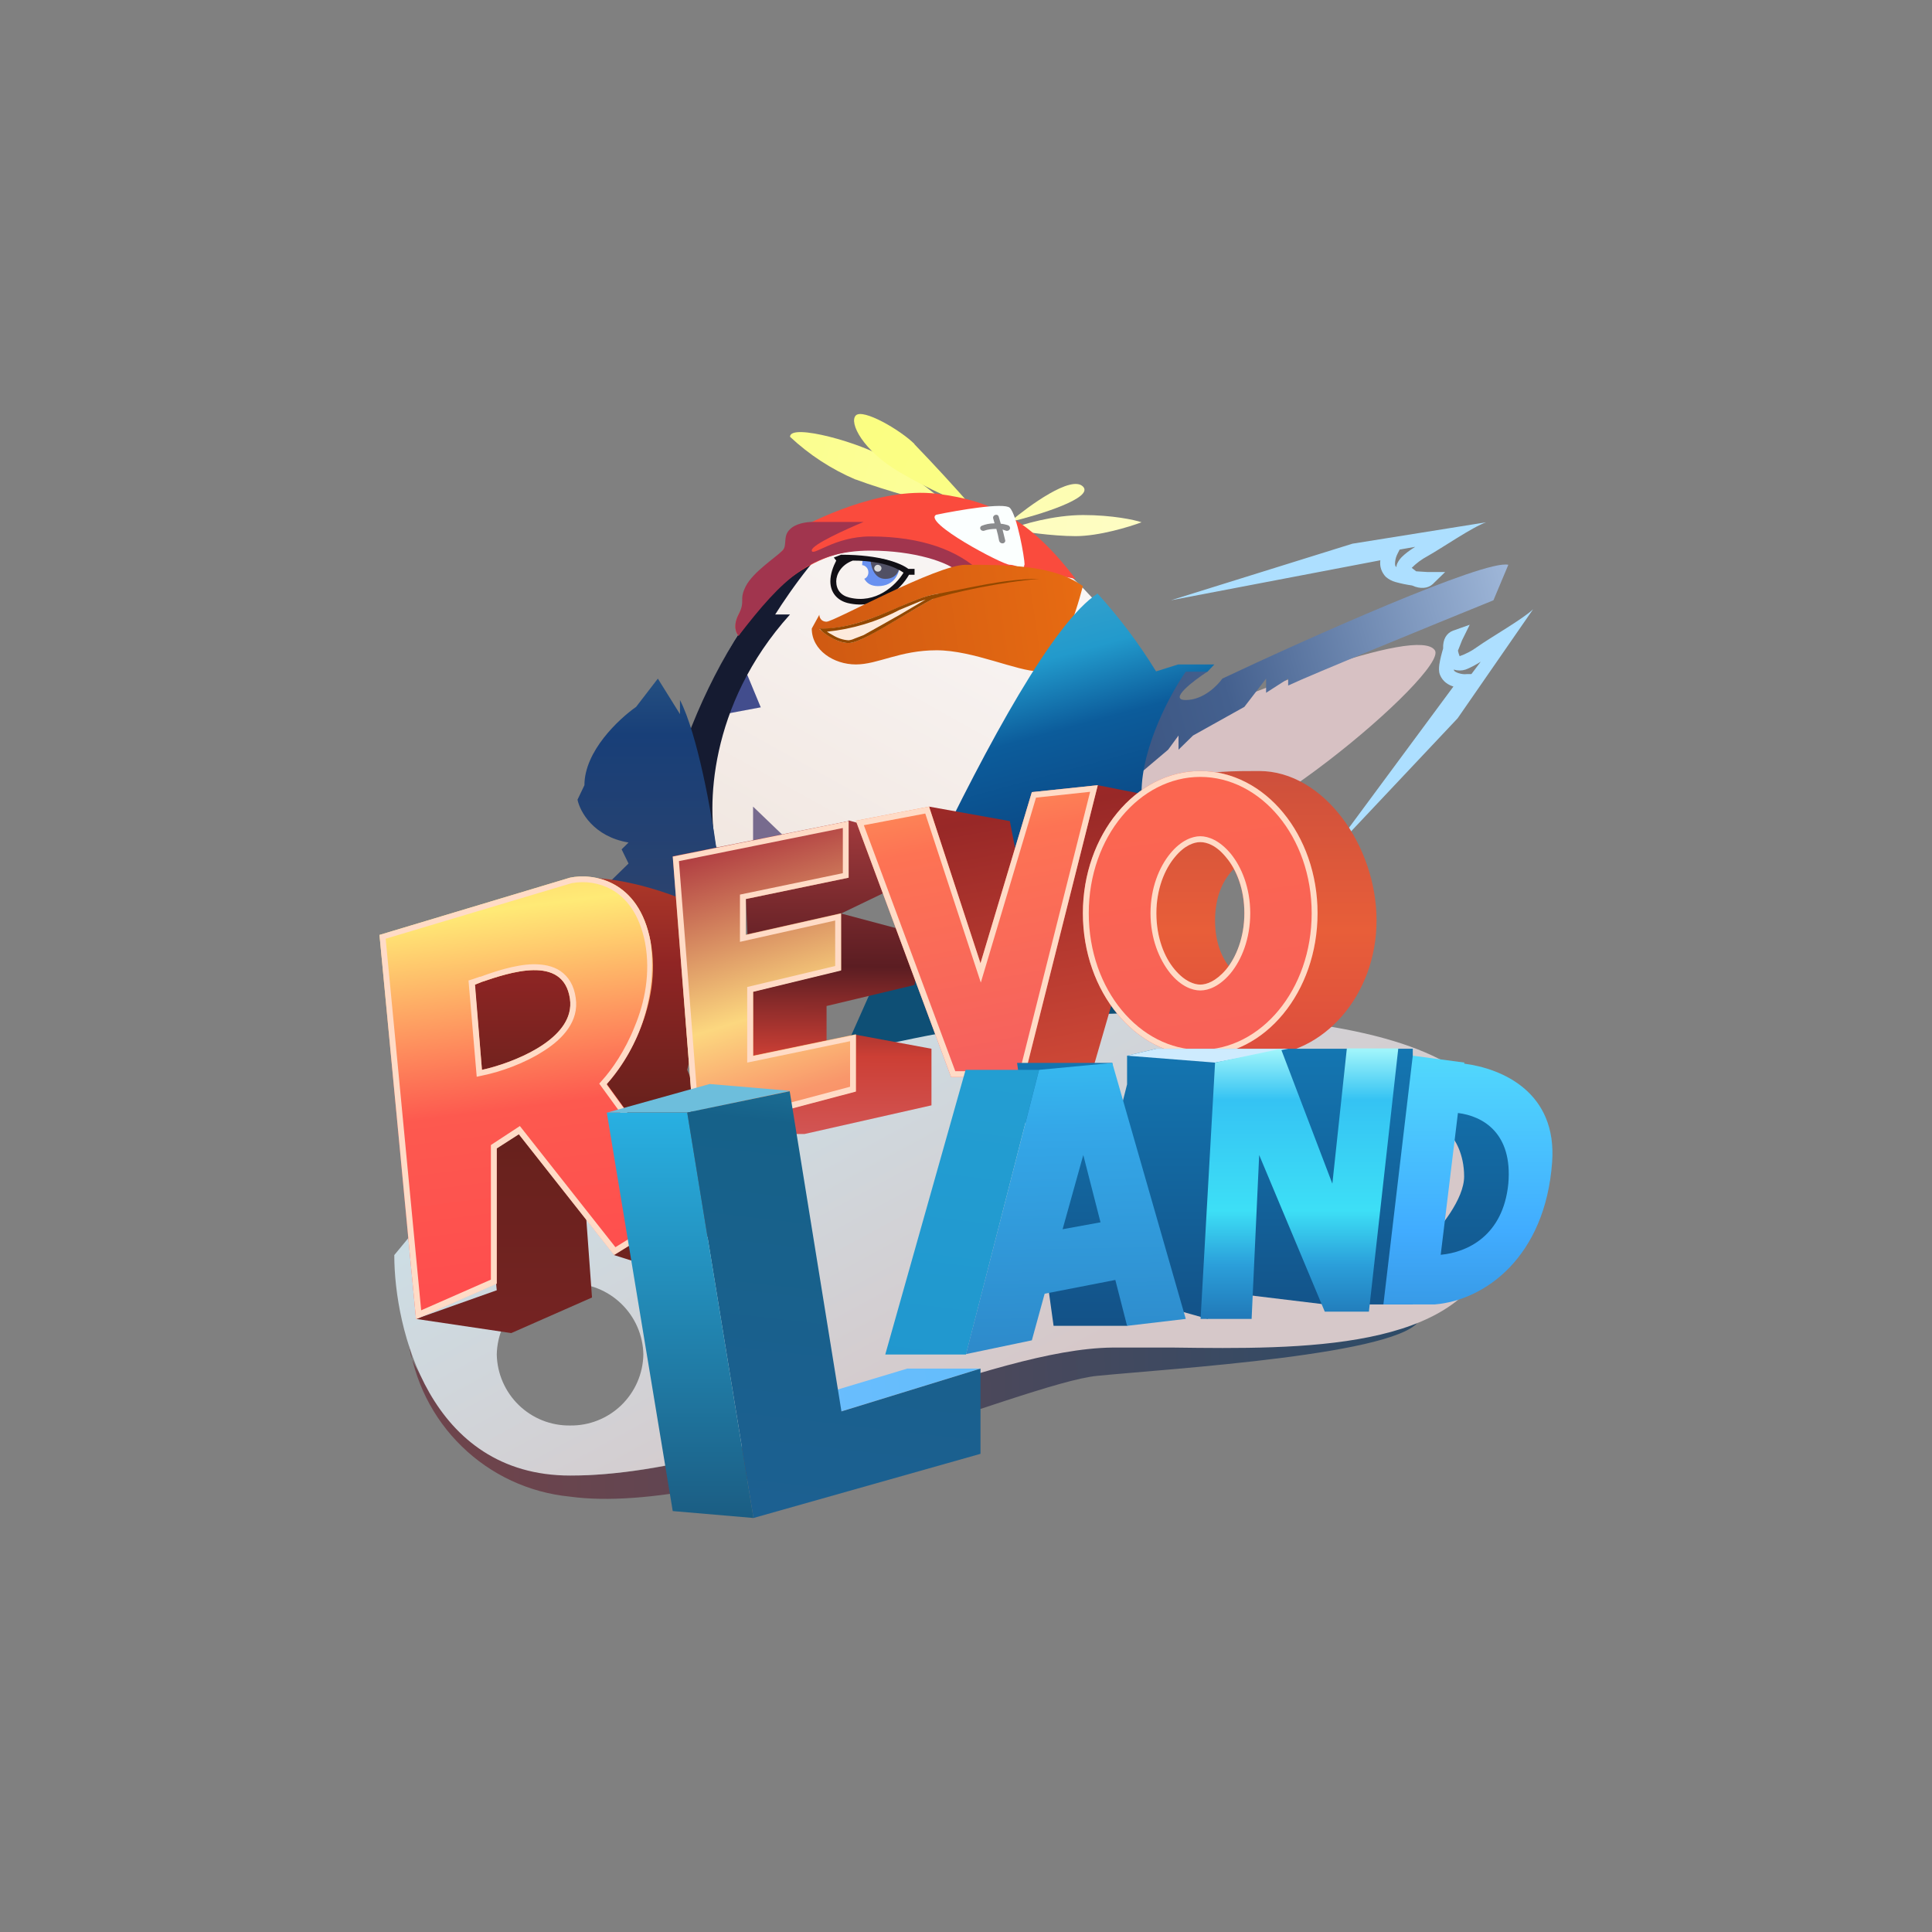 <svg width="24" height="24" viewBox="0 0 24 24" fill="none" xmlns="http://www.w3.org/2000/svg">
<rect x="0" y="0" width="24" height="24" fill="#808080" stroke="none"/>
<path d="M14.545 10.371C14.035 10.093 14.031 9.548 14.091 9.227C15.458 8.606 17.618 7.77 17.824 8.078C18.008 8.34 15.184 10.727 14.545 10.376V10.371Z" fill="#D7C1C3"/>
<path d="M17.147 6.96L14.545 7.457L16.8 6.754L18.462 6.488C18.295 6.544 17.91 6.81 17.734 6.908C17.661 6.947 17.595 6.996 17.537 7.054L17.592 7.097L17.734 7.106H17.952L17.798 7.256C17.738 7.311 17.644 7.32 17.541 7.273C17.471 7.263 17.403 7.249 17.335 7.23C17.291 7.218 17.25 7.196 17.215 7.166C17.189 7.139 17.169 7.106 17.157 7.071C17.145 7.035 17.142 6.997 17.147 6.96ZM17.387 6.827L17.361 6.878C17.345 6.909 17.335 6.943 17.331 6.977C17.327 7.016 17.331 7.033 17.344 7.041L17.348 7.046V7.028C17.357 6.986 17.387 6.947 17.412 6.921C17.455 6.878 17.511 6.836 17.58 6.793L17.387 6.827ZM18.055 8.528L16.508 10.62L18.107 8.923L19.045 7.568C18.921 7.688 18.514 7.92 18.351 8.036C18.284 8.085 18.211 8.124 18.132 8.151C18.123 8.129 18.116 8.106 18.111 8.083L18.162 7.954L18.257 7.761L18.051 7.834C17.97 7.864 17.922 7.941 17.927 8.057C17.907 8.122 17.891 8.187 17.88 8.254C17.875 8.297 17.871 8.34 17.888 8.383C17.922 8.468 17.995 8.511 18.055 8.528ZM18.278 8.374H18.218C18.192 8.378 18.154 8.374 18.115 8.361C18.077 8.348 18.064 8.336 18.06 8.323V8.318C18.107 8.333 18.158 8.333 18.205 8.318C18.261 8.297 18.325 8.263 18.394 8.22L18.278 8.374Z" fill="#ADDFFF"/>
<path d="M11.271 6.398C9.377 6.467 8.417 9.197 8.172 10.551L12.998 10.376L14.455 8.961C14.181 8.078 13.161 6.326 11.271 6.398Z" fill="url(#paint0_linear_59_71807)"/>
<path d="M9.45 8.786L9.265 8.34L9 8.871L9.454 8.786H9.45Z" fill="#424D8D"/>
<path d="M9.355 10.551V10.02L9.814 10.461L9.355 10.547V10.551Z" fill="#776B8E"/>
<path d="M10.628 5.957C10.328 5.829 10.052 5.649 9.814 5.426C9.814 5.25 10.722 5.511 10.997 5.691C11.19 5.816 11.635 6.133 11.815 6.308C11.571 6.248 10.997 6.094 10.632 5.957H10.628Z" fill="url(#paint1_linear_59_71807)"/>
<path d="M11.357 5.516C11.606 5.774 11.849 6.038 12.085 6.308C11.935 6.248 11.541 6.081 11.177 5.867C10.722 5.601 10.542 5.25 10.632 5.16C10.722 5.074 11.177 5.336 11.361 5.516H11.357Z" fill="url(#paint2_linear_59_71807)"/>
<path d="M12.544 6.484C12.788 6.278 13.307 5.901 13.452 6.043C13.598 6.184 12.908 6.398 12.544 6.484Z" fill="url(#paint3_linear_59_71807)"/>
<path d="M13.457 6.398C13.088 6.398 12.694 6.514 12.544 6.574C12.694 6.604 13.071 6.66 13.362 6.66C13.654 6.66 14.031 6.544 14.181 6.488C14.095 6.458 13.817 6.398 13.452 6.398H13.457Z" fill="url(#paint4_linear_59_71807)"/>
<path d="M8.901 10.551H8.172C8.447 8.696 9.63 6.84 10.542 6.574C10.251 6.716 9.814 7.341 9.63 7.633H9.814C8.794 8.764 8.781 10.05 8.901 10.547V10.551Z" fill="#151B31"/>
<path d="M9.175 7.633C9.102 7.774 9.145 7.868 9.175 7.898C9.355 7.577 9.904 6.913 10.632 6.84C11.361 6.767 11.785 6.986 11.905 7.106C12.42 7.033 13.088 7.136 13.362 7.191C12.818 6.484 12.364 6.223 11.635 6.133C10.907 6.047 10.084 6.484 9.904 6.574C9.72 6.66 9.814 6.75 9.72 6.84C9.634 6.926 9.45 7.191 9.355 7.281C9.27 7.367 9.27 7.457 9.175 7.633Z" fill="#FA4B3D"/>
<path d="M10.735 7.187C10.765 7.243 10.817 7.281 10.907 7.281C11.121 7.281 11.177 7.106 11.177 7.016C11.091 6.986 10.868 6.93 10.722 6.93C10.718 6.956 10.71 6.986 10.71 7.02C10.752 7.024 10.787 7.063 10.787 7.106C10.788 7.123 10.784 7.141 10.775 7.157C10.766 7.172 10.752 7.184 10.735 7.191V7.187Z" fill="#6991F0"/>
<path d="M10.997 7.191C10.851 7.191 10.812 7.02 10.812 6.926C10.958 6.926 11.117 6.986 11.177 7.016C11.177 7.076 11.142 7.191 10.997 7.191Z" fill="url(#paint5_linear_59_71807)"/>
<path d="M10.95 7.058C10.95 7.07 10.945 7.081 10.937 7.089C10.929 7.097 10.918 7.101 10.907 7.101C10.901 7.102 10.895 7.101 10.889 7.099C10.883 7.097 10.878 7.094 10.874 7.09C10.869 7.086 10.866 7.081 10.863 7.076C10.861 7.07 10.86 7.064 10.86 7.058C10.86 7.037 10.881 7.016 10.902 7.016C10.928 7.016 10.95 7.037 10.95 7.058Z" fill="#D9D9D9"/>
<path d="M10.388 6.964L10.358 6.926L10.448 6.891C10.937 6.891 11.194 6.998 11.284 7.067H11.361V7.14H11.292C11.185 7.328 10.907 7.581 10.53 7.491C10.397 7.457 10.315 7.358 10.315 7.221C10.315 7.131 10.35 7.037 10.388 6.964ZM10.594 6.964C10.448 7.016 10.388 7.136 10.388 7.221C10.388 7.324 10.444 7.397 10.551 7.423C10.877 7.504 11.125 7.277 11.224 7.114C11.052 6.994 10.795 6.964 10.594 6.964Z" fill="#110F15"/>
<path d="M10.084 6.484C10.024 6.484 9.887 6.501 9.814 6.574C9.72 6.66 9.784 6.776 9.72 6.84C9.634 6.926 9.355 7.106 9.265 7.281C9.175 7.457 9.265 7.457 9.175 7.633C9.102 7.774 9.145 7.868 9.175 7.898C9.72 7.191 10.08 6.84 10.812 6.84C11.361 6.84 11.785 6.986 11.905 7.106L12.18 7.106C11.905 6.84 11.451 6.664 10.812 6.664C10.358 6.664 10.084 6.926 10.084 6.836C10.084 6.767 10.512 6.574 10.727 6.484H10.084Z" fill="#A1354E"/>
<path d="M12.728 7.016C12.728 6.93 12.634 6.398 12.544 6.308C12.471 6.24 11.905 6.338 11.631 6.394C11.451 6.484 12.454 7.016 12.544 7.016C12.634 7.016 12.724 7.101 12.724 7.016H12.728Z" fill="url(#paint6_linear_59_71807)"/>
<path d="M10.268 7.723C10.195 7.723 10.178 7.663 10.178 7.637L10.084 7.808C10.084 8.078 10.358 8.254 10.632 8.254C10.907 8.254 11.177 8.078 11.635 8.078C12.09 8.078 12.634 8.34 12.908 8.34C13.127 8.34 13.362 7.633 13.452 7.281C13.088 7.016 12.51 7.016 11.995 7.016C11.635 7.016 10.358 7.723 10.268 7.723Z" fill="url(#paint7_linear_59_71807)"/>
<path d="M10.542 7.988C10.397 7.988 10.238 7.868 10.178 7.813C10.812 7.813 11.361 7.371 11.721 7.371C11.31 7.568 10.722 7.988 10.542 7.988Z" fill="#FDEADC"/>
<path d="M11.575 7.444C11.841 7.358 12.432 7.23 12.908 7.191C12.467 7.191 12.055 7.303 11.627 7.38C11.49 7.401 11.335 7.47 11.16 7.543C10.885 7.663 10.572 7.8 10.23 7.808H10.178L10.217 7.847C10.29 7.907 10.422 7.988 10.542 7.988C10.654 7.988 10.915 7.834 11.194 7.667C11.322 7.59 11.451 7.513 11.58 7.444H11.575ZM10.542 7.954C10.472 7.95 10.405 7.927 10.345 7.89C10.32 7.877 10.296 7.863 10.272 7.847C10.587 7.815 10.892 7.724 11.172 7.577L11.43 7.47L11.498 7.448L11.177 7.637C11.027 7.722 10.877 7.807 10.727 7.89L10.615 7.933C10.592 7.944 10.568 7.951 10.542 7.954Z" fill="#934800"/>
<path d="M12.355 6.501C12.35 6.481 12.344 6.461 12.338 6.441C12.335 6.433 12.336 6.423 12.34 6.415C12.344 6.407 12.351 6.401 12.36 6.398C12.381 6.39 12.402 6.398 12.407 6.42L12.432 6.506C12.465 6.509 12.496 6.516 12.527 6.527C12.544 6.536 12.552 6.557 12.544 6.574C12.535 6.591 12.514 6.6 12.492 6.591C12.48 6.586 12.467 6.582 12.454 6.578L12.488 6.716C12.488 6.737 12.471 6.75 12.454 6.75C12.444 6.75 12.434 6.747 12.426 6.74C12.418 6.734 12.413 6.725 12.411 6.716C12.402 6.666 12.391 6.618 12.377 6.57C12.321 6.57 12.265 6.578 12.231 6.591C12.21 6.6 12.188 6.591 12.18 6.574C12.178 6.57 12.176 6.566 12.176 6.562C12.176 6.557 12.177 6.553 12.178 6.549C12.18 6.545 12.182 6.541 12.185 6.538C12.189 6.535 12.193 6.533 12.197 6.531C12.24 6.514 12.291 6.501 12.355 6.501Z" fill="#8A8B8D"/>
<path d="M8.447 8.696C8.665 9.12 8.841 10.11 8.901 10.551L8.901 11.344L7.264 11.258L7.808 10.727L7.722 10.551L7.808 10.466C7.371 10.393 7.204 10.08 7.174 9.934L7.26 9.754C7.26 9.33 7.688 8.931 7.902 8.781L8.172 8.43L8.447 8.871V8.696Z" fill="url(#paint8_linear_59_71807)"/>
<path d="M14.73 8.34C14.215 8.554 14.091 9.313 14.091 9.668L14.511 9.313L14.64 9.137V9.313L14.82 9.137L15.458 8.781L15.728 8.43V8.606L16.002 8.43V8.516C16.294 8.378 17.824 7.753 18.552 7.457L18.737 7.016C18.445 6.947 16.247 7.928 15.184 8.43C15.124 8.516 14.948 8.696 14.73 8.696C14.511 8.696 14.82 8.46 15.004 8.34H14.73Z" fill="url(#paint9_linear_59_71807)"/>
<path d="M13.637 7.371C12.544 8.078 10.358 13.41 9.994 14.173L14.181 13.907V9.844C14.181 9.278 14.545 8.606 14.73 8.344H15L15.085 8.254H14.635L14.361 8.34C14.149 7.995 13.905 7.671 13.632 7.371H13.637Z" fill="url(#paint10_linear_59_71807)"/>
<path d="M5.078 16.65C5.078 16.706 5.091 16.77 5.104 16.838C5.292 17.404 6.372 18.36 7.26 18.326C9.625 18.24 12.18 16.65 14.181 16.65C15.784 16.65 17.155 16.5 17.64 16.384C17.46 16.826 14.545 17.001 13.632 17.091C12.724 17.177 8.991 18.857 7.075 18.591C6.572 18.541 6.1 18.322 5.738 17.969C5.375 17.617 5.143 17.152 5.078 16.65Z" fill="url(#paint11_linear_59_71807)"/>
<path fill-rule="evenodd" clip-rule="evenodd" d="M5.262 15.15L4.898 15.591C4.898 16.504 5.335 18.33 7.084 18.33C8.262 18.33 9.655 17.871 10.945 17.447C12.042 17.087 13.062 16.748 13.817 16.74H14.58C16.157 16.761 18.162 16.783 18.552 15.501C19.007 14.001 19.007 12.673 14.455 12.587C10.812 12.514 6.81 14.263 5.262 15.15ZM7.08 17.708C7.318 17.712 7.547 17.621 7.718 17.456C7.889 17.29 7.988 17.064 7.992 16.826C7.988 16.588 7.889 16.361 7.718 16.196C7.547 16.03 7.318 15.939 7.08 15.943C6.842 15.94 6.614 16.032 6.444 16.197C6.274 16.363 6.176 16.588 6.171 16.826C6.176 17.063 6.274 17.289 6.444 17.454C6.614 17.619 6.842 17.711 7.08 17.708Z" fill="url(#paint12_linear_59_71807)"/>
<path d="M6.171 16.028L5.717 11.344L7.26 10.903C7.988 10.903 8.811 11.288 8.991 11.434L8.537 13.29L9.265 15.056L8.172 15.763L7.628 15.591L7.264 14.88L7.354 16.118L6.351 16.56L5.168 16.384L6.171 16.028Z" fill="url(#paint13_linear_59_71807)"/>
<path d="M4.714 11.614L7.08 10.903C7.354 10.847 7.937 10.92 8.082 11.7C8.228 12.476 7.782 13.2 7.538 13.466L8.627 14.966L7.628 15.587L6.445 14.087L6.171 14.258V15.943L5.168 16.384L4.714 11.61V11.614ZM5.897 12.231L5.987 13.29C6.381 13.204 7.152 12.904 7.08 12.407C6.998 11.85 6.317 12.086 5.987 12.197L5.901 12.231H5.897Z" fill="url(#paint14_linear_59_71807)"/>
<path fill-rule="evenodd" clip-rule="evenodd" d="M7.538 13.466C7.749 13.227 7.907 12.946 8.001 12.642C8.095 12.337 8.123 12.016 8.082 11.7C7.937 10.92 7.354 10.843 7.08 10.903L4.714 11.614L5.168 16.388L6.171 15.947V14.267L6.445 14.091L7.628 15.591L8.627 14.974L7.538 13.474V13.466ZM8.524 14.948L7.444 13.461L7.482 13.418C7.598 13.29 7.765 13.054 7.885 12.75C8.01 12.45 8.082 12.086 8.014 11.713C7.941 11.34 7.77 11.147 7.594 11.048C7.443 10.967 7.269 10.94 7.101 10.971L4.791 11.661L5.232 16.277L6.098 15.896V14.224L6.458 13.988L7.645 15.493L8.524 14.948ZM5.922 13.376L5.82 12.18L5.875 12.163L5.961 12.133H5.97C6.132 12.073 6.394 11.983 6.625 11.978C6.745 11.978 6.865 11.996 6.964 12.064C7.062 12.133 7.131 12.24 7.152 12.398C7.195 12.686 6.99 12.908 6.75 13.058C6.51 13.213 6.21 13.316 6.004 13.358L5.922 13.376ZM5.987 13.29L6.06 13.273C6.471 13.166 7.148 12.874 7.08 12.407C6.998 11.85 6.317 12.086 5.987 12.197L5.901 12.231L5.987 13.29Z" fill="#FFDBC6"/>
<path d="M10.542 10.2L8.991 10.551L9.265 11.168L9.355 13.114L8.627 14.087H9.994L11.571 13.731V13.028L10.628 12.853L10.268 13.028V12.497L11.361 12.236L11.447 11.614L10.448 11.348L11.177 10.997V10.371L10.542 10.191V10.2Z" fill="url(#paint15_linear_59_71807)"/>
<path d="M10.542 10.2L8.357 10.637L8.627 14.087L10.632 13.556V12.848L9.355 13.114L9.355 12.317L10.448 12.051V11.344L9.265 11.61L9.265 11.168L10.542 10.903L10.542 10.2Z" fill="url(#paint16_linear_59_71807)"/>
<path fill-rule="evenodd" clip-rule="evenodd" d="M9.265 11.168L10.542 10.903L10.542 10.2L8.357 10.641L8.627 14.091L10.632 13.56V12.853L9.355 13.118V12.321L10.448 12.056L10.448 11.348L9.265 11.614L9.265 11.168ZM10.38 11.434L9.192 11.7V11.113L10.47 10.847V10.286L8.434 10.697L8.691 13.997L10.56 13.5V12.934L9.282 13.2V12.261L10.375 12V11.434H10.38Z" fill="#FFDBC6"/>
<path d="M12.544 10.2L11.541 10.02L12.18 13.38H13.547L14.545 9.934L13.637 9.754L12.818 11.61L12.544 10.196V10.2Z" fill="url(#paint17_linear_59_71807)"/>
<path d="M11.541 10.02L10.632 10.196L11.815 13.38H12.724L13.637 9.754L12.818 9.84L12.18 11.966L11.541 10.02Z" fill="url(#paint18_linear_59_71807)"/>
<path fill-rule="evenodd" clip-rule="evenodd" d="M11.541 10.02L10.632 10.196L11.815 13.38H12.724L13.637 9.754L12.818 9.84L12.18 11.966L11.541 10.02ZM12.87 9.908L12.184 12.206L11.494 10.106L10.731 10.251L11.867 13.307H12.668L13.542 9.836L12.874 9.908H12.87Z" fill="#FFDBC6"/>
<path fill-rule="evenodd" clip-rule="evenodd" d="M15.642 12.231C15.801 12.231 16.187 12.021 16.187 11.434C16.187 10.847 15.801 10.637 15.638 10.637C15.48 10.637 15.094 10.847 15.094 11.434C15.094 12.021 15.48 12.231 15.638 12.231H15.642ZM15.642 13.114C16.444 13.114 17.1 12.36 17.1 11.434C17.1 10.508 16.444 9.578 15.642 9.578C15.334 9.578 15 9.578 14.73 9.664C14.344 9.968 14.181 10.856 14.181 11.434C14.181 12.137 14.288 12.866 14.824 13.114H15.642Z" fill="url(#paint19_linear_59_71807)"/>
<path fill-rule="evenodd" clip-rule="evenodd" d="M15.231 12.043C15.36 11.893 15.458 11.648 15.458 11.344C15.458 11.044 15.355 10.8 15.231 10.65C15.102 10.496 14.987 10.461 14.91 10.461C14.837 10.461 14.717 10.496 14.592 10.65C14.464 10.8 14.365 11.044 14.365 11.344C14.365 11.644 14.468 11.893 14.592 12.043C14.717 12.193 14.837 12.231 14.91 12.231C14.987 12.231 15.107 12.193 15.231 12.043ZM14.91 13.114C15.715 13.114 16.367 12.321 16.367 11.344C16.367 10.371 15.715 9.578 14.91 9.578C14.108 9.578 13.452 10.371 13.452 11.344C13.452 12.321 14.108 13.114 14.91 13.114Z" fill="url(#paint20_linear_59_71807)"/>
<path fill-rule="evenodd" clip-rule="evenodd" d="M15.531 11.344C15.531 11.661 15.424 11.923 15.287 12.09C15.15 12.253 15.012 12.304 14.91 12.304C14.811 12.304 14.67 12.253 14.537 12.09C14.4 11.918 14.292 11.661 14.292 11.344C14.292 11.031 14.4 10.77 14.537 10.603C14.67 10.44 14.811 10.388 14.91 10.388C15.012 10.388 15.15 10.44 15.287 10.603C15.424 10.77 15.531 11.031 15.531 11.344ZM14.91 13.041C15.66 13.041 16.294 12.3 16.294 11.344C16.294 10.393 15.66 9.651 14.91 9.651C14.16 9.651 13.525 10.393 13.525 11.344C13.525 12.3 14.16 13.041 14.91 13.041ZM15.458 11.344C15.458 11.644 15.355 11.893 15.231 12.043C15.102 12.193 14.987 12.231 14.91 12.231C14.837 12.231 14.717 12.193 14.592 12.043C14.464 11.893 14.365 11.648 14.365 11.344C14.365 11.044 14.468 10.8 14.592 10.65C14.717 10.496 14.837 10.461 14.91 10.461C14.987 10.461 15.107 10.496 15.231 10.65C15.36 10.8 15.458 11.044 15.458 11.344ZM16.367 11.344C16.367 12.321 15.715 13.114 14.91 13.114C14.108 13.114 13.452 12.321 13.452 11.344C13.452 10.371 14.108 9.578 14.91 9.578C15.715 9.578 16.367 10.371 16.367 11.344Z" fill="#FFDBC6"/>
<path d="M12.18 17.001L10.448 17.533L10.088 17.357L11.271 17.001H12.18Z" fill="url(#paint21_linear_59_71807)"/>
<path d="M8.537 13.821H7.542L8.815 13.466L9.818 13.551L8.541 13.821H8.537Z" fill="#6DBEDC"/>
<path d="M10.452 17.528L9.81 13.556L8.631 13.8L8.537 13.821L9.36 18.857L12.18 18.06V17.001L10.452 17.533V17.528Z" fill="url(#paint22_linear_59_71807)"/>
<path d="M8.357 18.771L7.538 13.821H8.537L9.36 18.857L8.357 18.771Z" fill="url(#paint23_linear_59_71807)"/>
<path d="M12.634 13.2L13.088 16.47H14.001L14.365 16.204L15.004 16.384V16.028L16.461 16.204H17.55V13.028H14.365L14.001 13.114V13.47L13.911 13.826L13.817 13.204H12.634V13.2Z" fill="url(#paint24_linear_59_71807)"/>
<path d="M18.008 14.087V13.2C18.822 13.38 18.917 13.821 18.822 14.88C18.807 15.169 18.689 15.444 18.489 15.654C18.29 15.865 18.022 15.997 17.734 16.028V15.411C17.884 15.266 18.188 14.897 18.188 14.614C18.188 14.331 18.068 14.143 18.008 14.087Z" fill="url(#paint25_linear_59_71807)"/>
<path d="M17.828 16.2V16.204H17.185L17.55 13.114L18.192 13.2L18.188 13.213C18.66 13.273 19.345 13.568 19.281 14.438C19.195 15.617 18.445 16.153 17.824 16.204L17.828 16.2ZM17.901 15.587C18.222 15.557 18.672 15.356 18.737 14.704C18.792 14.074 18.42 13.864 18.111 13.826L17.897 15.587H17.901Z" fill="url(#paint26_linear_59_71807)"/>
<path d="M12.908 13.29H11.995L10.997 16.826H12L12.908 13.286V13.29Z" fill="url(#paint27_linear_59_71807)"/>
<path d="M12.908 13.29L13.817 13.204L14.73 16.384L14.001 16.47L13.855 15.9L12.977 16.071L12.818 16.65L12 16.821L12.908 13.29ZM13.2 15.27L13.671 15.184L13.457 14.348L13.2 15.27Z" fill="url(#paint28_linear_59_71807)"/>
<path d="M14.001 13.114L15.094 13.2L16.002 13.028H14.365L14.001 13.114Z" fill="#CEEBFE"/>
<path d="M14.914 16.384L15.094 13.2L15.912 13.028L16.551 14.704L16.731 13.024H17.37L17.005 16.294H16.457L15.642 14.348L15.548 16.384H14.914Z" fill="url(#paint29_linear_59_71807)"/>
<defs>
<linearGradient id="paint0_linear_59_71807" x1="14.007" y1="5.15" x2="7.224" y2="17.309" gradientUnits="userSpaceOnUse">
<stop stop-color="#FDFCFE"/>
<stop offset="1" stop-color="#E6D4C6"/>
</linearGradient>
<linearGradient id="paint1_linear_59_71807" x1="5.369" y1="4.679" x2="21.372" y2="9.221" gradientUnits="userSpaceOnUse">
<stop stop-color="#FAFE78"/>
<stop offset="1" stop-color="#FFFDCE"/>
</linearGradient>
<linearGradient id="paint2_linear_59_71807" x1="6.29" y1="4.584" x2="39.027" y2="21.79" gradientUnits="userSpaceOnUse">
<stop stop-color="#FAFE78"/>
<stop offset="1" stop-color="#FFFDCE"/>
</linearGradient>
<linearGradient id="paint3_linear_59_71807" x1="-23.131" y1="-21.454" x2="36.43" y2="-1.289" gradientUnits="userSpaceOnUse">
<stop stop-color="#FAFE78"/>
<stop offset="1" stop-color="#FFFDCE"/>
</linearGradient>
<linearGradient id="paint4_linear_59_71807" x1="-11.078" y1="-63.202" x2="26.152" y2="-59.246" gradientUnits="userSpaceOnUse">
<stop stop-color="#FAFE78"/>
<stop offset="1" stop-color="#FFFDCE"/>
</linearGradient>
<linearGradient id="paint5_linear_59_71807" x1="12.085" y1="5.143" x2="12.085" y2="18.857" gradientUnits="userSpaceOnUse">
<stop stop-color="#5D5B70"/>
<stop offset="1" stop-color="#090F1F"/>
</linearGradient>
<linearGradient id="paint6_linear_59_71807" x1="11.973" y1="5.102" x2="21.084" y2="17.509" gradientUnits="userSpaceOnUse">
<stop stop-color="#FBFFFF"/>
<stop offset="1" stop-color="#FEFFF9"/>
</linearGradient>
<linearGradient id="paint7_linear_59_71807" x1="18.117" y1="7.895" x2="5.619" y2="9.746" gradientUnits="userSpaceOnUse">
<stop stop-color="#FFFF75"/>
<stop offset="0.37" stop-color="#E66A12"/>
<stop offset="1" stop-color="#AE4213"/>
</linearGradient>
<linearGradient id="paint8_linear_59_71807" x1="11.982" y1="5.143" x2="11.982" y2="18.857" gradientUnits="userSpaceOnUse">
<stop stop-color="#619CAA"/>
<stop offset="0.29" stop-color="#183F78"/>
<stop offset="0.53" stop-color="#374568"/>
<stop offset="1" stop-color="#637C90"/>
</linearGradient>
<linearGradient id="paint9_linear_59_71807" x1="19.285" y1="6.068" x2="2.919" y2="10.399" gradientUnits="userSpaceOnUse">
<stop stop-color="#B2C9E8"/>
<stop offset="0.27" stop-color="#44608E"/>
<stop offset="0.74" stop-color="#152549"/>
<stop offset="1" stop-color="#10162F"/>
</linearGradient>
<linearGradient id="paint10_linear_59_71807" x1="13.839" y1="6.206" x2="15.149" y2="11.014" gradientUnits="userSpaceOnUse">
<stop stop-color="#4CAACE"/>
<stop offset="0.34" stop-color="#229ACC"/>
<stop offset="0.52" stop-color="#0C5C9B"/>
<stop offset="0.72" stop-color="#0B4D8A"/>
<stop offset="1" stop-color="#0E4F75"/>
</linearGradient>
<linearGradient id="paint11_linear_59_71807" x1="6.086" y1="13.819" x2="18.906" y2="13.548" gradientUnits="userSpaceOnUse">
<stop stop-color="#6D444C"/>
<stop offset="1" stop-color="#254C6B"/>
</linearGradient>
<linearGradient id="paint12_linear_59_71807" x1="10.555" y1="7.041" x2="15.291" y2="15.761" gradientUnits="userSpaceOnUse">
<stop stop-color="#6CBDDB"/>
<stop offset="0.49" stop-color="#CDDDE4"/>
<stop offset="1" stop-color="#D6C8C9"/>
</linearGradient>
<linearGradient id="paint13_linear_59_71807" x1="11.999" y1="5.361" x2="11.999" y2="18.857" gradientUnits="userSpaceOnUse">
<stop stop-color="#992F34"/>
<stop offset="0.23" stop-color="#EB6234"/>
<stop offset="0.49" stop-color="#902524"/>
<stop offset="0.63" stop-color="#66211C"/>
<stop offset="0.87" stop-color="#782424"/>
<stop offset="1" stop-color="#5E1B1C"/>
</linearGradient>
<linearGradient id="paint14_linear_59_71807" x1="8.097" y1="6.067" x2="9.565" y2="17.771" gradientUnits="userSpaceOnUse">
<stop stop-color="#FEB05B"/>
<stop offset="0.23" stop-color="#FE9C51"/>
<stop offset="0.42" stop-color="#FFEA76"/>
<stop offset="0.63" stop-color="#FD594F"/>
<stop offset="0.81" stop-color="#FE4E4E"/>
<stop offset="1" stop-color="#FE4F4B"/>
</linearGradient>
<linearGradient id="paint15_linear_59_71807" x1="12.159" y1="5.158" x2="12.051" y2="19.16" gradientUnits="userSpaceOnUse">
<stop stop-color="#F67141"/>
<stop offset="0.21" stop-color="#E74425"/>
<stop offset="0.33" stop-color="#B24143"/>
<stop offset="0.49" stop-color="#5B1D22"/>
<stop offset="0.57" stop-color="#CC3F35"/>
<stop offset="0.77" stop-color="#DD7F8F"/>
<stop offset="0.89" stop-color="#9E3641"/>
<stop offset="1" stop-color="#722432"/>
</linearGradient>
<linearGradient id="paint16_linear_59_71807" x1="5.866" y1="7.003" x2="9.68" y2="19.508" gradientUnits="userSpaceOnUse">
<stop stop-color="#FAEE84"/>
<stop offset="0.21" stop-color="#FFD871"/>
<stop offset="0.33" stop-color="#B24143"/>
<stop offset="0.49" stop-color="#FCD77F"/>
<stop offset="0.57" stop-color="#F9976B"/>
<stop offset="0.77" stop-color="#FE5953"/>
<stop offset="0.89" stop-color="#FE5754"/>
<stop offset="1" stop-color="#FB5A52"/>
</linearGradient>
<linearGradient id="paint17_linear_59_71807" x1="9.578" y1="5.824" x2="11.915" y2="18.488" gradientUnits="userSpaceOnUse">
<stop stop-color="#DE5C64"/>
<stop offset="0.19" stop-color="#BE3427"/>
<stop offset="0.37" stop-color="#982827"/>
<stop offset="0.68" stop-color="#DA4F3A"/>
<stop offset="1" stop-color="#A276AE"/>
</linearGradient>
<linearGradient id="paint18_linear_59_71807" x1="9.578" y1="5.856" x2="12.139" y2="19.125" gradientUnits="userSpaceOnUse">
<stop stop-color="#FFF379"/>
<stop offset="0.19" stop-color="#FEC35F"/>
<stop offset="0.37" stop-color="#FD7354"/>
<stop offset="0.68" stop-color="#F25762"/>
<stop offset="1" stop-color="#F35C62"/>
</linearGradient>
<linearGradient id="paint19_linear_59_71807" x1="11.989" y1="5.825" x2="11.989" y2="18.857" gradientUnits="userSpaceOnUse">
<stop stop-color="#9A3441"/>
<stop offset="0.44" stop-color="#E85E39"/>
<stop offset="0.74" stop-color="#CB3445"/>
<stop offset="1" stop-color="#A45F8F"/>
</linearGradient>
<linearGradient id="paint20_linear_59_71807" x1="8.828" y1="6.174" x2="10.657" y2="19.04" gradientUnits="userSpaceOnUse">
<stop stop-color="#FAF37E"/>
<stop offset="0.3" stop-color="#FC674F"/>
<stop offset="1" stop-color="#F15B64"/>
</linearGradient>
<linearGradient id="paint21_linear_59_71807" x1="14.836" y1="5.143" x2="5.294" y2="5.9" gradientUnits="userSpaceOnUse">
<stop stop-color="#59BDFB"/>
<stop offset="1" stop-color="#75BDFE"/>
</linearGradient>
<linearGradient id="paint22_linear_59_71807" x1="11.999" y1="5.143" x2="10.393" y2="18.91" gradientUnits="userSpaceOnUse">
<stop stop-color="#3B89C7"/>
<stop offset="0.31" stop-color="#4EE9FE"/>
<stop offset="0.65" stop-color="#166189"/>
<stop offset="1" stop-color="#1C6091"/>
</linearGradient>
<linearGradient id="paint23_linear_59_71807" x1="11.982" y1="5.143" x2="11.982" y2="18.857" gradientUnits="userSpaceOnUse">
<stop stop-color="#3B99CD"/>
<stop offset="0.28" stop-color="#34BFE8"/>
<stop offset="0.57" stop-color="#2BBEF2"/>
<stop offset="1" stop-color="#1B5D83"/>
</linearGradient>
<linearGradient id="paint24_linear_59_71807" x1="12.006" y1="5.126" x2="12.006" y2="18.857" gradientUnits="userSpaceOnUse">
<stop stop-color="#99F3FD"/>
<stop offset="0.33" stop-color="#207BAA"/>
<stop offset="0.5" stop-color="#1481BE"/>
<stop offset="1" stop-color="#12386A"/>
</linearGradient>
<linearGradient id="paint25_linear_59_71807" x1="12.029" y1="5.143" x2="12.029" y2="18.857" gradientUnits="userSpaceOnUse">
<stop stop-color="#99F3FD"/>
<stop offset="0.33" stop-color="#207BAA"/>
<stop offset="0.5" stop-color="#1481BE"/>
<stop offset="1" stop-color="#12386A"/>
</linearGradient>
<linearGradient id="paint26_linear_59_71807" x1="12" y1="5.143" x2="12" y2="18.857" gradientUnits="userSpaceOnUse">
<stop stop-color="#71D1FF"/>
<stop offset="0.25" stop-color="#3AB6F3"/>
<stop offset="0.51" stop-color="#59EDFB"/>
<stop offset="0.74" stop-color="#41ACFF"/>
<stop offset="1" stop-color="#1D68A1"/>
</linearGradient>
<linearGradient id="paint27_linear_59_71807" x1="15.103" y1="5.16" x2="13.344" y2="19.493" gradientUnits="userSpaceOnUse">
<stop stop-color="#549EE9"/>
<stop offset="0.39" stop-color="#25A3D5"/>
<stop offset="1" stop-color="#1F93CC"/>
</linearGradient>
<linearGradient id="paint28_linear_59_71807" x1="11.988" y1="5.127" x2="12.219" y2="17.87" gradientUnits="userSpaceOnUse">
<stop stop-color="#3697DB"/>
<stop offset="0.3" stop-color="#1F90CC"/>
<stop offset="0.49" stop-color="#3BE0FF"/>
<stop offset="0.7" stop-color="#34A7E8"/>
<stop offset="1" stop-color="#2B7FBF"/>
</linearGradient>
<linearGradient id="paint29_linear_59_71807" x1="16.14" y1="13.024" x2="16.14" y2="16.384" gradientUnits="userSpaceOnUse">
<stop stop-color="#A3F6FB"/>
<stop offset="0.19" stop-color="#35C3F3"/>
<stop offset="0.6" stop-color="#3DDFF6"/>
<stop offset="0.8" stop-color="#2B9FDA"/>
<stop offset="1" stop-color="#2179B8"/>
</linearGradient>
</defs>
</svg>

